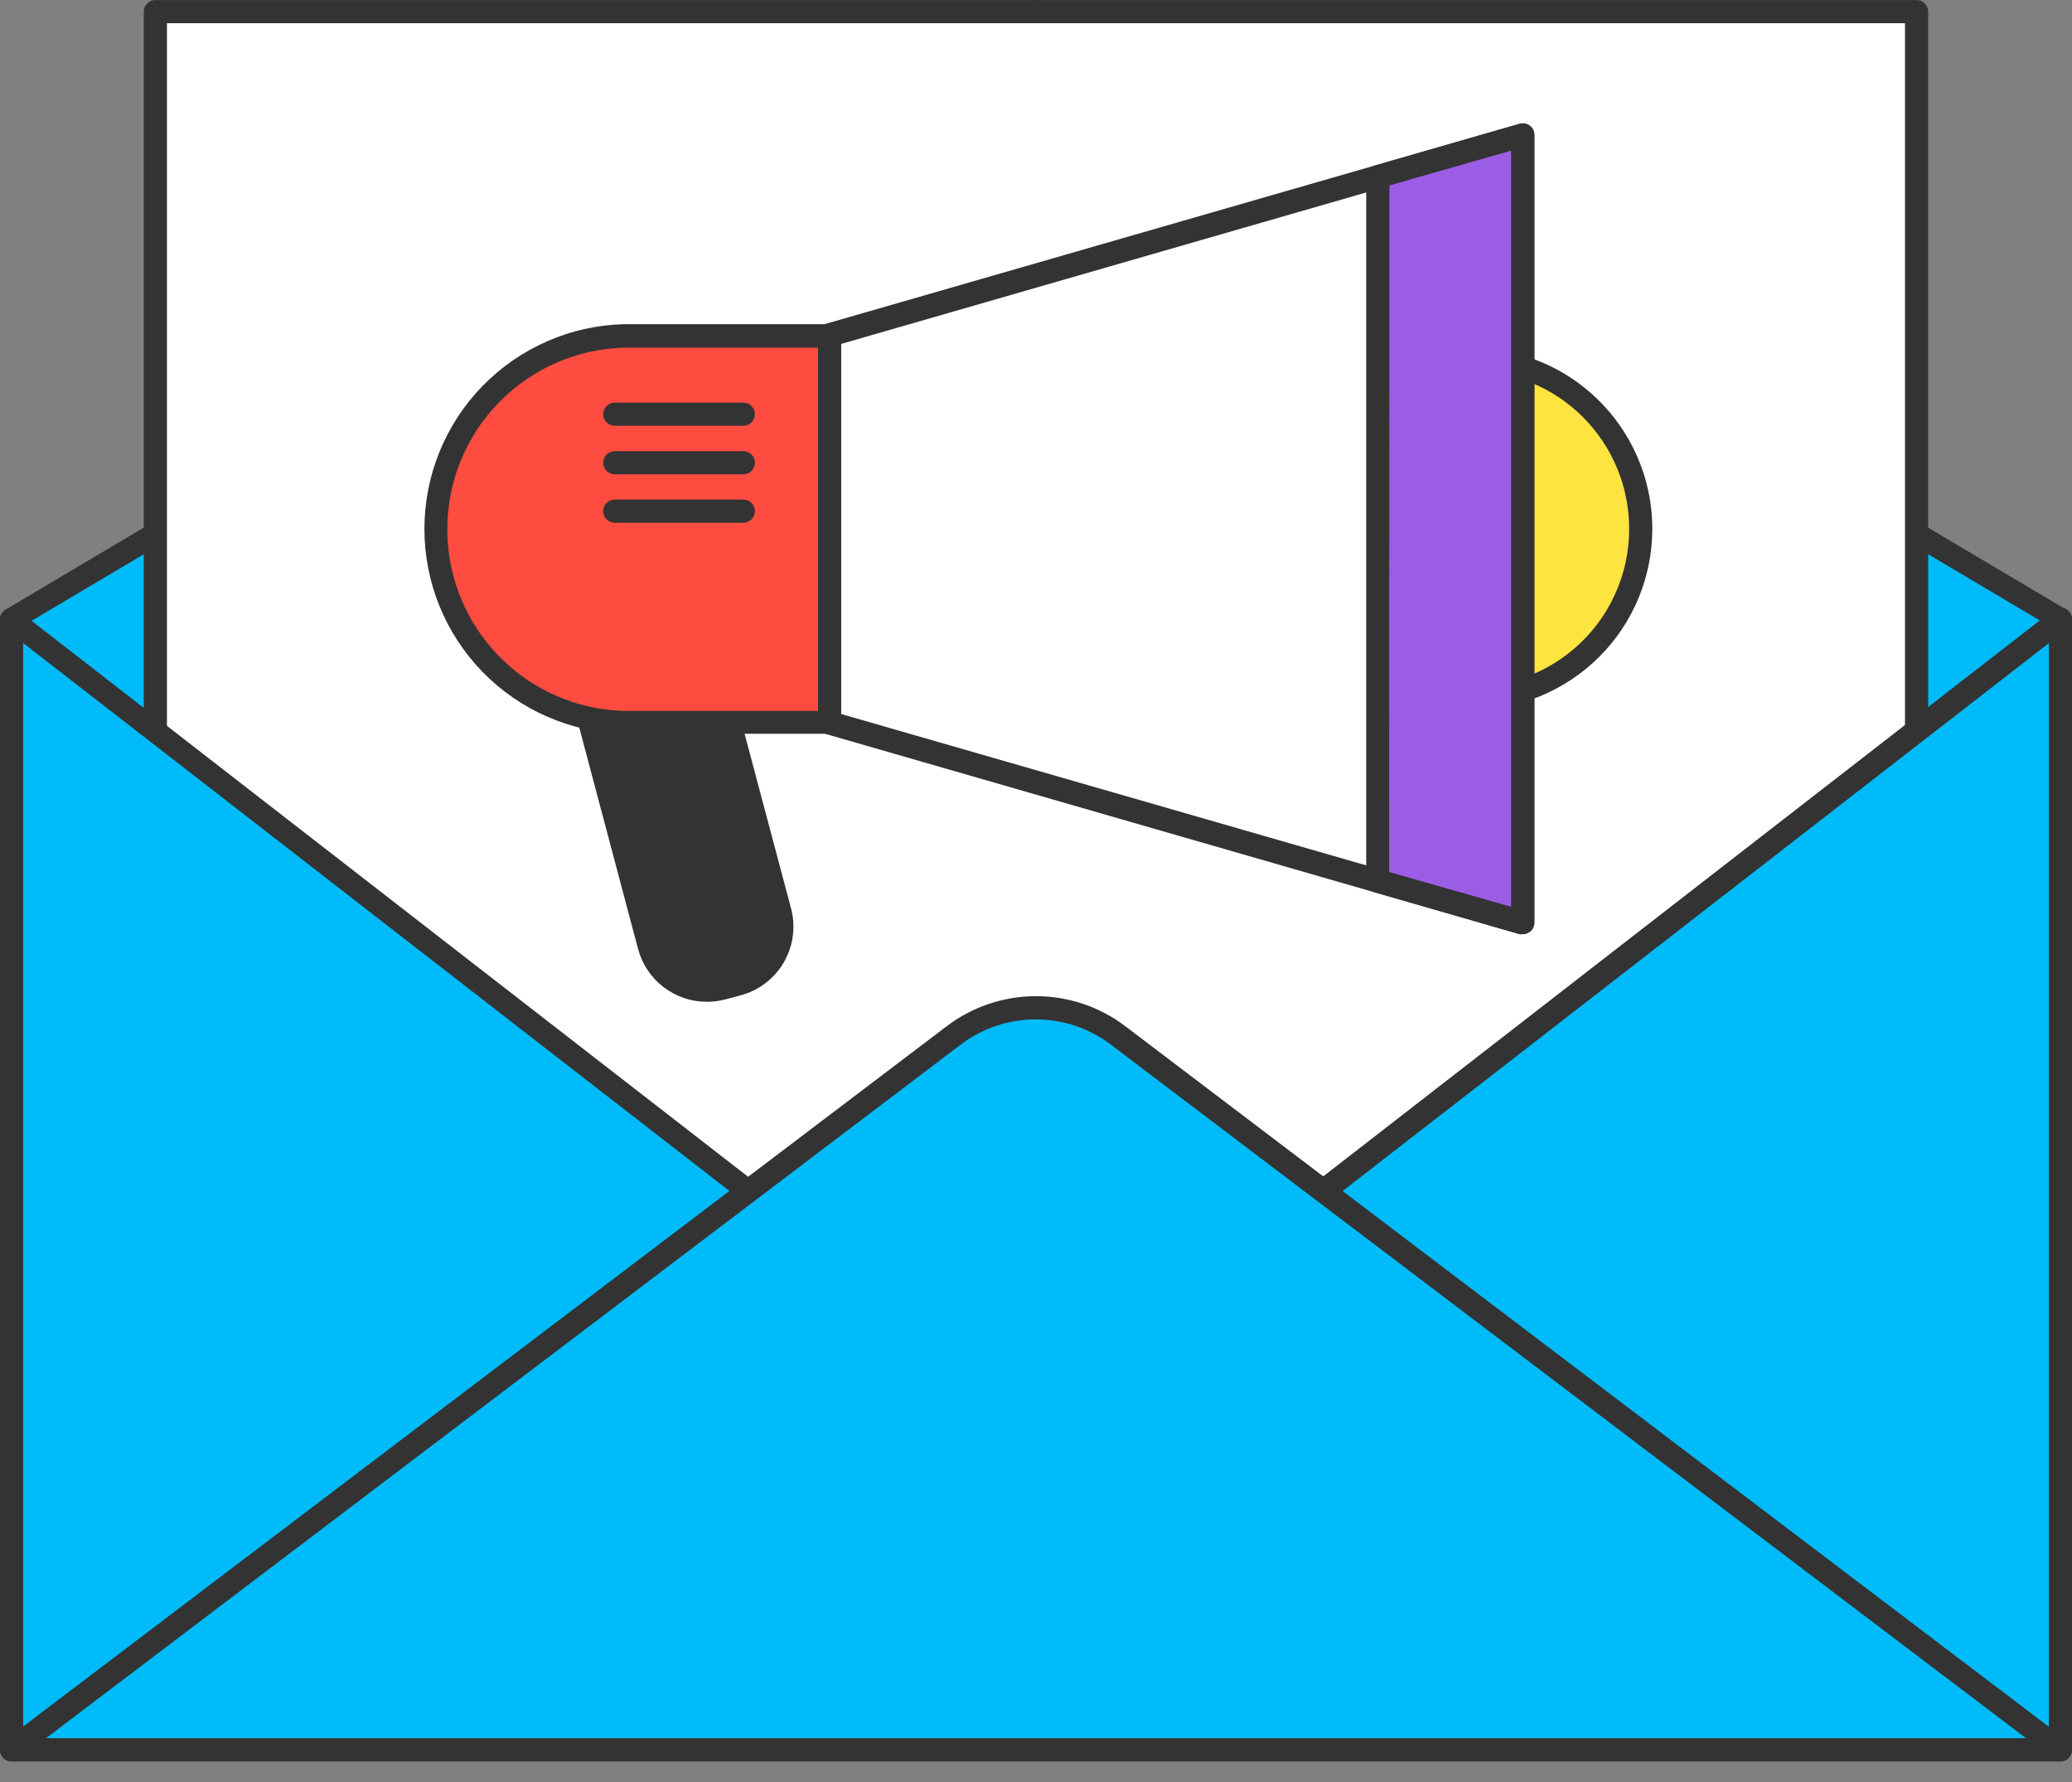 <svg width="100" height="86" viewBox="0 0 100 86" fill="none" xmlns="http://www.w3.org/2000/svg">
<rect x="0" y="0" width="100" height="86" fill="#808080" stroke="none"/>
<path d="M0.56 29.898L50 0.556L99.441 29.898V84.45H0.56V29.898Z" fill="#00BBF9"/>
<path d="M99.441 85.004H0.559C0.411 85.004 0.269 84.945 0.164 84.84C0.059 84.735 0 84.593 0 84.445V29.898C1.69263e-05 29.801 0.025 29.706 0.073 29.621C0.121 29.537 0.191 29.467 0.274 29.417L49.715 0.075C49.8 0.026 49.896 0 49.994 0C50.093 0 50.189 0.026 50.274 0.075L99.715 29.417C99.798 29.467 99.867 29.537 99.915 29.621C99.963 29.706 99.989 29.801 99.989 29.898V84.445C99.989 84.591 99.931 84.731 99.829 84.836C99.726 84.941 99.587 85.001 99.441 85.004ZM1.118 83.885H98.881V30.2L50 1.205L1.118 30.2V83.885Z" fill="#333333"/>
<path d="M92.501 0.556H7.505V74.289H92.501V0.556Z" fill="white"/>
<path d="M92.499 74.848H7.498C7.349 74.848 7.207 74.789 7.102 74.684C6.997 74.58 6.938 74.437 6.938 74.289V0.561C6.938 0.413 6.997 0.271 7.102 0.166C7.207 0.061 7.349 0.002 7.498 0.002H92.499C92.648 0.002 92.79 0.061 92.895 0.166C92.999 0.271 93.058 0.413 93.058 0.561V74.289C93.058 74.437 92.999 74.58 92.895 74.684C92.79 74.789 92.648 74.848 92.499 74.848ZM8.057 73.73H91.94V1.121H8.057V73.73Z" fill="#333333"/>
<path d="M99.441 29.898L50 68.255L99.441 84.45V29.898Z" fill="#00BBF9"/>
<path d="M99.441 85.004C99.384 85.014 99.325 85.014 99.268 85.004L49.827 68.786C49.73 68.755 49.643 68.698 49.576 68.621C49.509 68.544 49.464 68.451 49.447 68.35C49.426 68.246 49.434 68.139 49.472 68.04C49.51 67.941 49.575 67.855 49.659 67.791L99.1 29.434C99.182 29.37 99.281 29.33 99.385 29.32C99.489 29.309 99.593 29.327 99.687 29.372C99.781 29.419 99.861 29.49 99.916 29.579C99.971 29.668 100.001 29.771 100 29.876V84.445C100.001 84.533 99.98 84.62 99.94 84.699C99.9 84.777 99.842 84.846 99.771 84.897C99.675 84.967 99.56 85.004 99.441 85.004ZM51.175 68.048L98.882 83.678V31.039L51.175 68.048Z" fill="#333333"/>
<path d="M0.56 29.898L50 68.255L0.56 84.45V29.898Z" fill="#00BBF9"/>
<path d="M0.559 85.004C0.441 85.004 0.325 84.967 0.229 84.897C0.158 84.845 0.1 84.777 0.06 84.698C0.02 84.62 -0 84.533 1.88199e-06 84.444V29.898C-0 29.793 0.029 29.691 0.084 29.602C0.14 29.512 0.219 29.441 0.313 29.395C0.404 29.355 0.503 29.339 0.601 29.35C0.699 29.361 0.793 29.398 0.872 29.456L50.313 67.813C50.398 67.877 50.463 67.963 50.5 68.062C50.538 68.161 50.547 68.269 50.526 68.372C50.508 68.473 50.463 68.567 50.396 68.644C50.329 68.72 50.242 68.778 50.145 68.809L0.733 85.004C0.675 85.014 0.617 85.014 0.559 85.004ZM1.118 31.033V83.673L48.826 68.043L1.118 31.033Z" fill="#333333"/>
<path d="M99.441 84.445H0.56L46.052 49.958C47.189 49.097 48.575 48.632 50 48.632C51.425 48.632 52.812 49.097 53.948 49.958L99.441 84.445Z" fill="#00BBF9"/>
<path d="M99.441 85.004H0.559C0.443 85.004 0.33 84.967 0.235 84.899C0.14 84.831 0.069 84.735 0.032 84.625C-0.006 84.515 -0.008 84.396 0.025 84.284C0.059 84.172 0.126 84.074 0.218 84.003L45.711 49.51C46.947 48.579 48.453 48.076 50 48.076C51.548 48.076 53.053 48.579 54.289 49.51L99.771 84.008C99.863 84.08 99.93 84.178 99.964 84.29C99.997 84.401 99.995 84.52 99.957 84.631C99.92 84.741 99.849 84.837 99.754 84.904C99.659 84.972 99.546 85.009 99.43 85.009L99.441 85.004ZM2.22 83.885H97.78L53.602 50.405C52.561 49.62 51.292 49.196 49.989 49.196C48.685 49.196 47.417 49.62 46.376 50.405L2.22 83.885Z" fill="#333333"/>
<path d="M35.601 47.496L34.849 47.696C34.114 47.891 33.331 47.786 32.673 47.405C32.015 47.023 31.535 46.395 31.34 45.66L27.813 32.398L34.109 30.724L37.636 43.986C37.831 44.721 37.727 45.504 37.345 46.162C36.963 46.821 36.336 47.3 35.601 47.496Z" fill="#333333"/>
<path d="M34.112 48.347C33.357 48.347 32.622 48.097 32.023 47.637C31.423 47.177 30.992 46.532 30.796 45.802L27.273 32.538C27.254 32.467 27.249 32.392 27.259 32.32C27.268 32.247 27.292 32.176 27.329 32.113C27.404 31.985 27.527 31.893 27.67 31.855L33.967 30.178C34.11 30.14 34.262 30.161 34.39 30.235C34.518 30.31 34.611 30.432 34.649 30.575L38.178 43.84C38.294 44.275 38.322 44.728 38.263 45.175C38.203 45.621 38.056 46.051 37.83 46.441C37.605 46.83 37.304 47.171 36.946 47.444C36.589 47.718 36.18 47.918 35.745 48.034L34.99 48.235C34.704 48.311 34.409 48.348 34.112 48.347ZM28.52 32.789L31.875 45.512C31.953 45.805 32.087 46.08 32.271 46.321C32.455 46.563 32.685 46.765 32.947 46.917C33.209 47.07 33.499 47.169 33.8 47.209C34.101 47.248 34.407 47.229 34.7 47.15L35.46 46.977C36.052 46.818 36.557 46.431 36.864 45.901C37.171 45.37 37.256 44.739 37.099 44.147L33.715 31.425L28.52 32.789Z" fill="#333333"/>
<path d="M71.021 33.696C75.53 33.696 79.186 30.04 79.186 25.531C79.186 21.022 75.53 17.366 71.021 17.366C66.512 17.366 62.856 21.022 62.856 25.531C62.856 30.04 66.512 33.696 71.021 33.696Z" fill="#FEE440"/>
<path d="M71.021 34.255C69.294 34.256 67.606 33.745 66.169 32.786C64.733 31.827 63.613 30.464 62.952 28.868C62.29 27.273 62.117 25.517 62.454 23.823C62.79 22.13 63.622 20.574 64.843 19.352C66.064 18.131 67.62 17.3 69.314 16.963C71.008 16.627 72.763 16.8 74.359 17.461C75.954 18.123 77.317 19.242 78.276 20.679C79.235 22.115 79.746 23.804 79.745 25.531C79.742 27.843 78.822 30.061 77.187 31.696C75.551 33.331 73.334 34.252 71.021 34.255ZM71.021 17.92C69.516 17.919 68.044 18.364 66.791 19.2C65.539 20.035 64.562 21.224 63.986 22.614C63.409 24.005 63.257 25.535 63.55 27.012C63.843 28.489 64.568 29.846 65.632 30.91C66.696 31.976 68.052 32.701 69.529 32.995C71.005 33.289 72.536 33.139 73.927 32.563C75.318 31.987 76.507 31.011 77.344 29.76C78.18 28.508 78.627 27.036 78.627 25.531C78.629 24.53 78.434 23.539 78.053 22.613C77.672 21.688 77.112 20.847 76.406 20.138C75.699 19.429 74.86 18.866 73.936 18.482C73.013 18.097 72.022 17.899 71.021 17.897V17.92Z" fill="#333333"/>
<path d="M40.04 16.18V34.87L66.497 42.503L73.498 44.522V6.534L66.497 8.553L40.04 16.18Z" fill="white"/>
<path d="M73.487 45.081C73.436 45.089 73.385 45.089 73.335 45.081L39.877 35.429C39.756 35.395 39.65 35.321 39.576 35.22C39.502 35.118 39.465 34.995 39.469 34.869V16.18C39.465 16.055 39.502 15.931 39.576 15.83C39.65 15.728 39.756 15.655 39.877 15.621L73.335 5.974C73.42 5.951 73.51 5.947 73.596 5.964C73.683 5.982 73.764 6.019 73.833 6.073C73.902 6.128 73.957 6.198 73.995 6.278C74.031 6.358 74.049 6.446 74.046 6.534V44.522C74.046 44.608 74.025 44.694 73.987 44.772C73.948 44.849 73.891 44.917 73.822 44.969C73.725 45.042 73.608 45.081 73.487 45.081ZM40.588 34.456L72.927 43.778V7.272L40.588 16.6V34.456Z" fill="#333333"/>
<path d="M40.04 34.836H30.136C27.664 34.836 25.293 33.854 23.544 32.105C21.796 30.357 20.814 27.986 20.814 25.514C20.814 23.041 21.796 20.67 23.544 18.922C25.293 17.174 27.664 16.192 30.136 16.192H40.04V34.836Z" fill="#FE4C40"/>
<path d="M40.039 35.412H30.135C27.555 35.351 25.1 34.282 23.297 32.435C21.493 30.588 20.483 28.109 20.483 25.528C20.483 22.946 21.493 20.467 23.297 18.62C25.1 16.773 27.555 15.705 30.135 15.644H40.039C40.187 15.644 40.33 15.703 40.434 15.807C40.539 15.912 40.598 16.055 40.598 16.203V34.853C40.598 35.001 40.539 35.143 40.434 35.248C40.33 35.353 40.187 35.412 40.039 35.412ZM30.135 16.779C27.849 16.837 25.675 17.785 24.079 19.423C22.482 21.061 21.588 23.257 21.588 25.545C21.588 27.832 22.482 30.029 24.079 31.666C25.675 33.304 27.849 34.253 30.135 34.31H39.48V16.779H30.135Z" fill="#333333"/>
<path d="M66.497 8.553V42.503L73.499 44.522V6.534L66.497 8.553Z" fill="#9B5DE5"/>
<path d="M73.487 45.081C73.437 45.089 73.386 45.089 73.336 45.081L66.341 43.062C66.221 43.027 66.116 42.953 66.043 42.852C65.97 42.75 65.933 42.628 65.938 42.503V8.553C65.933 8.428 65.97 8.305 66.043 8.204C66.116 8.102 66.221 8.028 66.341 7.993L73.348 5.974C73.433 5.951 73.522 5.947 73.608 5.964C73.695 5.982 73.776 6.019 73.845 6.073C73.914 6.128 73.97 6.198 74.007 6.278C74.043 6.358 74.061 6.446 74.058 6.534V44.522C74.058 44.608 74.038 44.694 73.999 44.772C73.96 44.849 73.904 44.917 73.834 44.969C73.734 45.044 73.612 45.083 73.487 45.081ZM67.045 42.083L72.928 43.761V7.272L67.056 8.95L67.045 42.083Z" fill="#333333"/>
<path d="M35.874 20.548H29.672C29.524 20.548 29.382 20.489 29.277 20.384C29.172 20.279 29.113 20.137 29.113 19.989C29.113 19.84 29.172 19.698 29.277 19.593C29.382 19.488 29.524 19.429 29.672 19.429H35.874C36.023 19.429 36.165 19.488 36.27 19.593C36.375 19.698 36.434 19.84 36.434 19.989C36.434 20.137 36.375 20.279 36.27 20.384C36.165 20.489 36.023 20.548 35.874 20.548Z" fill="#333333"/>
<path d="M35.874 22.891H29.672C29.524 22.891 29.382 22.832 29.277 22.727C29.172 22.622 29.113 22.48 29.113 22.332C29.113 22.184 29.172 22.041 29.277 21.936C29.382 21.832 29.524 21.773 29.672 21.773H35.874C36.023 21.773 36.165 21.832 36.27 21.936C36.375 22.041 36.434 22.184 36.434 22.332C36.434 22.48 36.375 22.622 36.27 22.727C36.165 22.832 36.023 22.891 35.874 22.891Z" fill="#333333"/>
<path d="M35.874 25.229H29.672C29.524 25.229 29.382 25.17 29.277 25.065C29.172 24.96 29.113 24.818 29.113 24.67C29.113 24.521 29.172 24.379 29.277 24.274C29.382 24.169 29.524 24.11 29.672 24.11H35.874C36.023 24.11 36.165 24.169 36.27 24.274C36.375 24.379 36.434 24.521 36.434 24.67C36.434 24.818 36.375 24.96 36.27 25.065C36.165 25.17 36.023 25.229 35.874 25.229Z" fill="#333333"/>
</svg>

